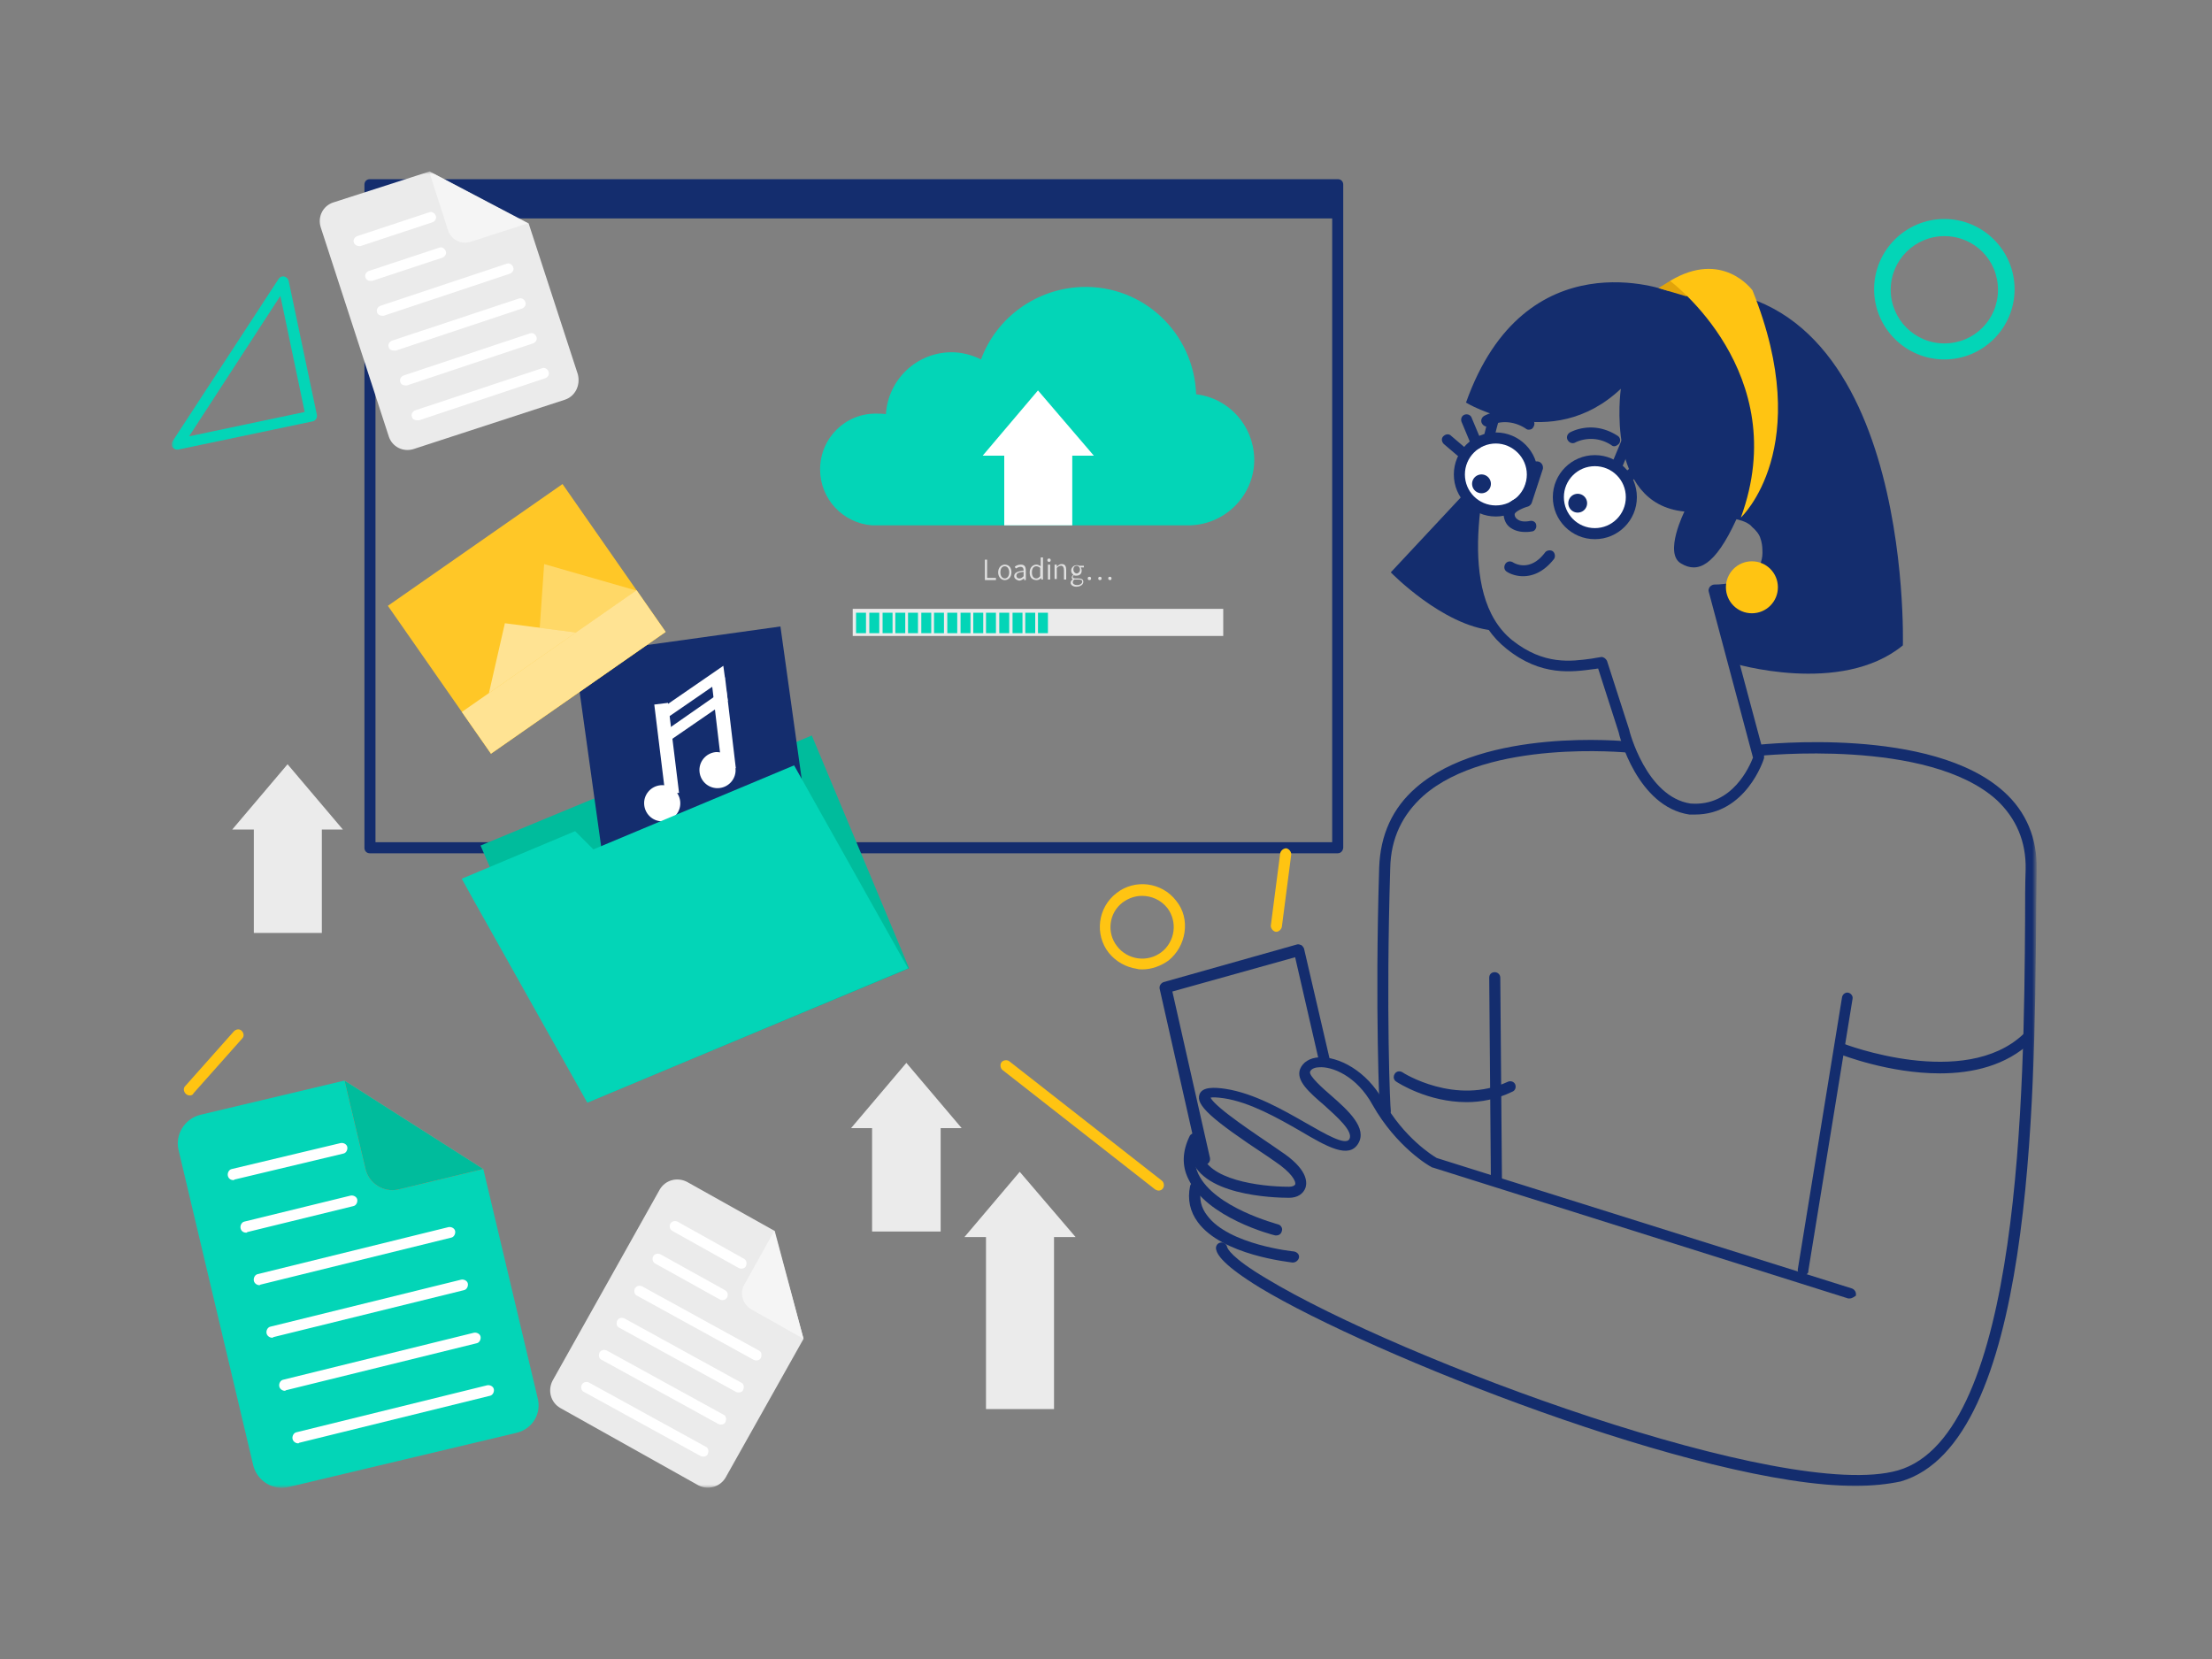 <svg viewBox="0 0 400 300" fill="none" xmlns="http://www.w3.org/2000/svg"><rect x="0" y="0" width="400" height="300" fill="#808080" stroke="none"/><mask id="a" style="mask-type:alpha" maskUnits="userSpaceOnUse" x="31" y="31" width="338" height="238"><path d="M368.1 31H31v238h337.1V31Z" fill="#fff"/></mask><g mask="url(#a)"><path fill-rule="evenodd" clip-rule="evenodd" d="m131.203 267.204 14.1-25.1-5.2-19.5-15.9-8.9c-1.8-.9-3.9-.3-4.9 1.4l-19.4 34.6c-.9 1.8-.3 3.9 1.4 4.9l25 14c1.7.9 3.9.3 4.9-1.4Z" fill="#EBEBEB"/><path fill-rule="evenodd" clip-rule="evenodd" d="M134.6 232.3c-.9 1.6-.3 3.6 1.3 4.5l9.4 5.3-5.3-19.5-5.4 9.7Z" fill="#F5F5F5"/><path fill-rule="evenodd" clip-rule="evenodd" d="M134.903 228.904c.2-.5.1-1-.4-1.3l-12-6.7c-.5-.2-1-.1-1.3.4-.2.5-.1 1 .4 1.3l12 6.7c.2.1.3.1.5.1.4 0 .7-.2.8-.5ZM131.503 234.604c.2-.5.1-1-.4-1.3l-11.7-6.5c-.5-.2-1-.1-1.3.4-.2.5-.1 1 .4 1.3l11.7 6.5c.2.1.3.1.5.1.3 0 .6-.2.8-.5ZM137.603 245.504c.2-.5.1-1.1-.4-1.3l-21.1-11.6c-.5-.2-1-.1-1.3.4-.2.5-.1 1.1.4 1.3l21.1 11.6c.2.1.3.1.5.1.4 0 .7-.2.8-.5ZM134.403 251.304c.2-.5.1-1.1-.4-1.3l-21.1-11.6c-.5-.2-1-.1-1.3.4-.2.5-.1 1.1.4 1.3l21.1 11.6c.2.1.3.1.5.1.4 0 .7-.2.8-.5ZM131.203 257.104c.2-.5.1-1.1-.4-1.3l-21.1-11.6c-.5-.2-1-.1-1.3.4-.2.5-.1 1.1.4 1.3l21.1 11.6c.2.1.3.1.5.1.4 0 .7-.2.8-.5ZM128.003 262.904c.2-.5.1-1.1-.4-1.3l-21.1-11.6c-.5-.2-1-.1-1.3.4-.2.5-.1 1.1.4 1.3l21.1 11.6c.2.1.3.1.5.1.4 0 .7-.2.8-.5Z" fill="#fff"/><path fill-rule="evenodd" clip-rule="evenodd" d="M364.3 52.3c0-7-5.7-12.7-12.7-12.7-7 0-12.7 5.7-12.7 12.7 0 7 5.7 12.7 12.7 12.7 7 0 12.7-5.7 12.7-12.7Zm-22.4.1c0 5.3 4.3 9.7 9.7 9.7 5.4 0 9.7-4.3 9.7-9.7 0-5.4-4.3-9.7-9.7-9.7-5.3 0-9.7 4.3-9.7 9.7Z" fill="#03D5B7"/><path fill-rule="evenodd" clip-rule="evenodd" d="m34.995 197.695 8.8-9.9c.4-.4.3-1-.1-1.4-.4-.4-1-.3-1.4.1l-8.8 9.9c-.4.4-.3 1 .1 1.4.2.2.5.3.7.3.3 0 .6-.1.7-.4Z" fill="#FFC412"/><path fill-rule="evenodd" clip-rule="evenodd" d="M52.2 50.804c-.1-.4-.4-.7-.8-.8-.4-.1-.8.1-1 .4l-19.2 29.4c-.2.3-.2.8 0 1.1.2.2.5.4.8.4h.2l24.3-5.1c.6-.1.9-.7.8-1.2l-5.1-24.2ZM34.2 78.9l20.9-4.4-4.4-21-16.5 25.4Z" fill="#03D5B7"/><path fill-rule="evenodd" clip-rule="evenodd" d="m184.4 211.9-10 11.8h3.9v31.1h12.3v-31.1h3.9l-10.1-11.8ZM45.9 168.7h12.3v-20.9H45.9v20.9Z" fill="#EBEBEB"/><path fill-rule="evenodd" clip-rule="evenodd" d="m62 150-10-11.8L42 150h20ZM163.9 192.2l-10 11.8h3.8v18.7h12.4V204h3.8l-10-11.8Z" fill="#EBEBEB"/><path fill-rule="evenodd" clip-rule="evenodd" d="M273.501 197.401c.5-.2.7-.8.5-1.3-.2-.5-.8-.7-1.3-.5-9.5 4.4-19-1.6-19.1-1.7-.5-.3-1.1-.2-1.4.3-.3.5-.2 1.1.3 1.4.3.2 5.7 3.7 12.7 3.7 2.6 0 5.4-.5 8.3-1.9ZM367.297 188.4c.4-.4.4-1 0-1.4-.4-.4-1-.4-1.4 0-10.7 10.1-32.4 1.8-32.6 1.7-.5-.2-1.1.1-1.3.6-.2.5.1 1.1.6 1.3.6.2 9 3.5 18.2 3.5 5.9 0 12-1.4 16.5-5.7ZM234.501 170.799l-24.1 6.8c-.5.2-.8.7-.7 1.2l7 31c.1.5.5.8 1 .8h.3c.6-.1.9-.7.8-1.2l-6.8-30.1 22.2-6.2 4.3 18.7c.1.5.7.8 1.2.7.5-.1.8-.7.7-1.2l-4.6-19.8c-.1-.2-.3-.5-.5-.6-.3-.1-.5-.2-.8-.1ZM268.798 76.996c-3.7 14.5-6.7 32.1 3.6 40.3 6.3 5.1 12 4.2 15.8 3.7.3 0 .5-.1.8-.1l3.7 11.5c.1.6 3.4 13.5 12.8 14.9h1c9.2 0 12.4-9.8 12.5-10.2v-.6l-7.8-29.1c1.9-.1 5.4-.7 7.6-2.9 1.4-1.4 2-3.2 1.9-5.3.1-.1.1-3.3-2-5.2.6-4 3.1-27.3-16.1-32.4-9.8-2.6-17.8-2.2-23.9 1.4-4.9 2.9-8.3 7.7-9.9 14Zm40.399 29.108c.2-.2.5-.4.8-.4 0 0 5 .1 7.4-2.4 1-1 1.4-2.3 1.3-3.9 0-.1 0-2.8-1.7-4-.3-.2-.5-.6-.4-1 .2-1 4.5-25.7-14.6-30.7-9.3-2.5-16.8-2.1-22.4 1.2-5.6 3.3-8 8.7-9 12.7-2.1 8.2-7.6 29.8 2.9 38.2 5.7 4.5 10.6 3.8 14.3 3.3.6-.1 1.1-.2 1.8-.3.4 0 .8.3 1 .7l4 12.4c0 .2 3.1 12.2 11.1 13.4 7.6.6 10.7-6.8 11.3-8.3l-8-30c-.1-.3 0-.6.2-.9Z" fill="#142D6E"/><path fill-rule="evenodd" clip-rule="evenodd" d="M251.5 103.5s9.3 9.6 18.4 10.5c0 0-6.2-11.7-2.8-27.2l-15.6 16.7ZM293.1 70.302s-3 20.8 11.5 22.2c0 0-3.8 7.6-.6 9.4 3 1.8 6.1.5 10-8 0 0 1.8.3 2.8 1.3 2.7 2.6 6.3 8.3-6.2 11.7l2.7 13s19.6 6 30.8-3.2c0 0 2-69.3-42.5-64.1 0 0-25.8-9.9-36.5 20.2 0 0 15.4 9.4 28-2.5Z" fill="#142D6E"/><path fill-rule="evenodd" clip-rule="evenodd" d="M316.8 101.5c-2.6 0-4.7 2.1-4.7 4.7s2.1 4.7 4.7 4.7 4.7-2.1 4.7-4.7-2.1-4.7-4.7-4.7Z" fill="#FFC412"/><path fill-rule="evenodd" clip-rule="evenodd" d="M270.5 79.2c-3.65 0-6.6 2.95-6.6 6.6 0 3.65 2.95 6.6 6.6 6.6 3.65 0 6.6-2.95 6.6-6.6 0-3.65-2.95-6.6-6.6-6.6Z" fill="#fff"/><path fill-rule="evenodd" clip-rule="evenodd" d="M278.1 85.8c0-4.2-3.4-7.6-7.6-7.6-4.2 0-7.6 3.4-7.6 7.6 0 4.2 3.4 7.6 7.6 7.6 4.1 0 7.5-3.5 7.6-7.6Zm-13.2 0c0 3.1 2.5 5.6 5.6 5.6 3.1 0 5.6-2.5 5.6-5.6 0-3.1-2.6-5.6-5.6-5.6-3.1 0-5.6 2.5-5.6 5.6Z" fill="#142D6E"/><path fill-rule="evenodd" clip-rule="evenodd" d="M267.542 85.834c-.918.199-1.5 1.103-1.301 2.021a1.698 1.698 0 0 0 2.021 1.302 1.7 1.7 0 1 0-.72-3.323ZM265.195 82.496c.4-.4.3-1-.1-1.4l-2.7-2.3c-.4-.4-1-.3-1.4.1-.4.4-.3 1 .1 1.4l2.7 2.3c.2.1.5.2.7.2.2 0 .5-.1.7-.3ZM267.403 81.104c.5-.2.7-.8.5-1.3l-1.8-4.3c-.2-.5-.8-.7-1.3-.5-.5.2-.7.8-.5 1.3l1.8 4.3c.1.4.5.6.9.6.1 0 .2 0 .4-.1Z" fill="#142D6E"/><path fill-rule="evenodd" clip-rule="evenodd" d="M288.4 83.3c-3.65 0-6.6 2.95-6.6 6.6 0 3.65 2.95 6.6 6.6 6.6 3.65 0 6.6-2.95 6.6-6.6 0-3.65-2.95-6.6-6.6-6.6Z" fill="#fff"/><path fill-rule="evenodd" clip-rule="evenodd" d="M296 89.9c0-4.2-3.4-7.6-7.6-7.6-4.2 0-7.6 3.4-7.6 7.6 0 4.2 3.4 7.6 7.6 7.6 4.2 0 7.6-3.4 7.6-7.6Zm-13.2 0c0 3.1 2.5 5.6 5.6 5.6 3.1 0 5.6-2.5 5.6-5.6 0-3.1-2.5-5.6-5.6-5.6-3.1 0-5.6 2.5-5.6 5.6Z" fill="#142D6E"/><path fill-rule="evenodd" clip-rule="evenodd" d="M284.94 89.333a1.7 1.7 0 1 0 2.021 1.302 1.698 1.698 0 0 0-2.021-1.302ZM295.295 86.796l2.7-2.3c.4-.4.5-1 .1-1.4-.4-.4-1-.5-1.4-.1l-2.7 2.3c-.4.4-.5 1-.1 1.4.2.2.5.3.8.3.3 0 .5-.1.6-.2ZM293.2 84.8l1.8-4.3c.3-.5 0-1.1-.5-1.3-.5-.3-1.1 0-1.3.5l-1.8 4.3c-.3.5 0 1.1.5 1.3.1.1.3.1.4.1.3 0 .7-.3.9-.6ZM276.998 84.098l-1.8 5.6c-1.1.4-3.5 1.4-3.3 3.4.1 1 .5 1.8 1.2 2.3.7.5 1.6.8 2.7.8.3 0 .7 0 1.2-.1.5 0 .9-.6.8-1.1 0-.5-.5-.9-1.1-.8-1 .2-1.8.1-2.3-.3-.3-.2-.5-.5-.5-.9s1.3-1.1 2.4-1.4c.3-.1.6-.4.7-.7l2-6.1c.1-.6-.2-1.1-.7-1.3-.6-.2-1.1.1-1.3.6ZM292.799 80.197c.3-.5.2-1.1-.3-1.4-4.5-2.9-8.4-.7-8.6-.6-.5.3-.7.9-.4 1.4.3.5.9.7 1.4.4 0 0 3.1-1.7 6.5.5.1.1.3.2.5.2.3 0 .6-.2.9-.5ZM277.299 77.197c.3-.5.2-1.1-.3-1.4-4.5-2.9-8.4-.7-8.6-.6-.5.3-.7.9-.4 1.4.3.5.9.7 1.4.4.1-.1 3.1-1.7 6.5.5.1.1.3.2.5.2.4 0 .7-.1.9-.5ZM281.001 101.096c.3-.4.2-1.1-.2-1.4-.4-.3-1.1-.2-1.4.2-2.7 3.6-5.5 2-5.8 1.8-.5-.3-1.1-.2-1.4.3-.3.5-.2 1.1.3 1.4.6.4 1.7.8 2.9.8 1.7 0 3.7-.7 5.6-3.1Z" fill="#142D6E"/><path fill-rule="evenodd" clip-rule="evenodd" d="m305 53.6.8-1.9-3.8-.9-2.1 1.3 5.1 1.5Z" fill="#E2A40A"/><path fill-rule="evenodd" clip-rule="evenodd" d="M314.8 93.596s13.6-12.6 2.1-41.1c-.1-.1-5.4-7.4-14.9-1.7 0 0 22.4 16.6 12.8 42.8Z" fill="#FFC412"/><path fill-rule="evenodd" clip-rule="evenodd" d="M294.598 134.096c-1-.1-26.1-2.5-38.5 8.3-4.3 3.7-6.5 8.6-6.7 14.5-.8 26.1.1 43.8.1 44 0 .5.5.9 1 .9.6 0 1.1-.5 1-1-.1-.2-.9-17.8-.1-43.8.1-5.4 2.2-9.7 6-13.1 11.7-10.3 36.8-7.8 37-7.8.6.1 1-.4 1.1-.9 0-.6-.4-1-.9-1.1Z" fill="#142D6E"/><path fill-rule="evenodd" clip-rule="evenodd" d="M227.901 232.896c19.9 12 79.6 35.8 107.6 35.8 3.1 0 5.8-.3 8.2-.8 23.8-6.9 24.2-68.4 24.5-101.5 0-3.5.1-6.6.1-9.2.1-5.6-1.9-10.4-5.9-14-13.1-11.9-43.4-8.6-44.7-8.5-.6.1-1 .5-.9 1.1.1.6.5 1 1.1.9.4 0 30.8-3.3 43.2 8 3.5 3.3 5.3 7.5 5.2 12.5-.1 2.7-.1 5.8-.1 9.2-.2 30.2-.7 93.1-23 99.5-20.3 5.8-89.9-20-114.2-34.7-6.4-3.8-7-5.4-7.1-5.7-.1-.6-.7-.9-1.2-.8-.6.1-.9.7-.8 1.2.2 1 1.3 2.9 8 7Z" fill="#142D6E"/><path fill-rule="evenodd" clip-rule="evenodd" d="M215.201 214.505c-.5 2.4 0 4.6 1.4 6.5 4.4 6 16.6 7.2 17.1 7.3h.1c.5 0 1-.4 1.1-.9.1-.6-.4-1-.9-1.1-.1 0-11.8-1.2-15.7-6.5-1.1-1.4-1.5-3-1.1-4.9.1-.6-.3-1.1-.8-1.2-.6-.1-1.1.3-1.2.8Z" fill="#142D6E"/><path fill-rule="evenodd" clip-rule="evenodd" d="M231.799 222.603c.2-.5-.2-1.1-.7-1.2-.2-.1-11.5-3-14.4-9.1-.9-1.9-.8-3.8.2-6 .2-.5 0-1.1-.5-1.3-.5-.2-1.1 0-1.3.5-1.3 2.7-1.4 5.3-.2 7.7 3.3 7 15.2 10.1 15.7 10.2h.2c.5 0 .9-.3 1-.8Z" fill="#142D6E"/><path fill-rule="evenodd" clip-rule="evenodd" d="M250.104 199c-3-5.4-8.1-8-11.6-7.8-1.7.1-2.9.9-3.4 2.1-.8 2.1 1.6 4.2 4.4 6.6 2.2 2 5.3 4.7 4.5 6.1-.7 1.2-4.3-.9-7.8-2.9-4.2-2.4-9.4-5.4-14.6-6.2-2-.3-4.2-.4-4.7 1-.7 1.9 2 4.4 12.3 11.2l1.3.9c3 2 3.9 3.6 3.7 4.2-.1.2-.5.4-1.1.4-5.4 0-14.9-1.3-15.8-6.2-.1-.5-.7-.9-1.2-.8-.5.1-.9.7-.8 1.2 1.3 7.4 15.1 7.8 17.8 7.8 1.5 0 2.6-.7 3-1.9.3-1.1.2-3.4-4.5-6.5l-1.3-.9c-2.9-2-10.4-6.9-11.4-8.8.3-.1 1-.1 2.4.1 4.7.7 9.8 3.6 13.8 5.9 4.9 2.9 8.8 5.1 10.5 2.3 1.7-2.8-1.8-6-4.9-8.7-1.4-1.2-4.1-3.6-3.8-4.3.2-.6 1.1-.8 1.6-.8 2.3-.2 6.8 1.5 9.7 6.8 4.3 7.6 10.3 11.1 10.6 11.2.1.1.1.1.2.1l75.2 23.7h.3c.4 0 .8-.3 1.1-.5.1-.6-.2-1.1-.7-1.3l-75.1-23.6c-.7-.4-6-3.7-9.7-10.4Z" fill="#142D6E"/><path fill-rule="evenodd" clip-rule="evenodd" d="m271.6 213.3-.3-36.5c0-.6-.5-1-1-1-.6 0-1 .4-1 1l.3 36.5c0 .6.5 1 1 1 .6 0 1-.5 1-1ZM327.004 229.805l8-49.2c.1-.5-.3-1-.8-1.1-.5-.1-1 .3-1.1.8l-8 49.2c-.1.5.3 1 .8 1.1h.2c.5 0 1-.4.9-.8ZM67.3 39.5h174.8v-5.8H67.3v5.8Z" fill="#142D6E"/><path fill-rule="evenodd" clip-rule="evenodd" d="M70.4 35.2c-.7 0-1.4.6-1.4 1.4 0 .8.6 1.4 1.4 1.4.8 0 1.5-.6 1.5-1.4 0-.8-.7-1.4-1.5-1.4Z" fill="#C7C7C7"/><path fill-rule="evenodd" clip-rule="evenodd" d="M76.2 35.1c-.8 0-1.4.6-1.4 1.4 0 .8.6 1.5 1.4 1.5.8 0 1.5-.6 1.5-1.4 0-.8-.6-1.4-1.5-1.5Z" fill="#fff"/><path fill-rule="evenodd" clip-rule="evenodd" d="M82.1 35.1c-.8 0-1.5.6-1.5 1.4 0 .8.6 1.5 1.4 1.5.8 0 1.5-.6 1.5-1.4 0-.8-.6-1.4-1.4-1.5ZM177.4 64.997c-1.6-.8-3.5-1.3-5.3-1.3-6.3 0-11.5 4.9-11.9 11.2-.5-.1-1.1-.1-1.7-.1-5.6-.1-10.2 4.4-10.2 10.1 0 5.3 4.1 9.7 9.4 10.1h57.5c6.6-.2 11.8-5.7 11.6-12.2-.2-5.9-4.6-10.8-10.5-11.5-.4-11.1-9.6-19.8-20.7-19.4-8.2.3-15.4 5.5-18.2 13.1Z" fill="#03D5B7"/><path fill-rule="evenodd" clip-rule="evenodd" d="m187.7 70.6-10 11.8h3.9V95h12.3V82.4h3.9l-10.1-11.8Z" fill="#fff"/><path fill-rule="evenodd" clip-rule="evenodd" d="M154.2 115h67v-4.9h-67v4.9Z" fill="#EBEBEB"/><path fill-rule="evenodd" clip-rule="evenodd" d="M154.8 114.5h1.8v-3.7h-1.8v3.7ZM157.2 114.5h1.8v-3.7h-1.8v3.7ZM159.6 114.5h1.8v-3.7h-1.8v3.7ZM161.9 114.5h1.8v-3.7h-1.8v3.7ZM164.2 114.5h1.8v-3.7h-1.8v3.7ZM166.6 114.5h1.8v-3.7h-1.8v3.7ZM168.9 114.5h1.8v-3.7h-1.8v3.7ZM171.3 114.5h1.8v-3.7h-1.8v3.7ZM173.7 114.5h1.8v-3.7h-1.8v3.7ZM176 114.5h1.8v-3.7H176v3.7ZM178.3 114.5h1.8v-3.7h-1.8v3.7ZM180.7 114.5h1.8v-3.7h-1.8v3.7ZM183.1 114.5h1.8v-3.7h-1.8v3.7ZM185.4 114.5h1.8v-3.7h-1.8v3.7ZM187.7 114.5h1.8v-3.7h-1.8v3.7Z" fill="#03D5B7"/><path fill-rule="evenodd" clip-rule="evenodd" d="M178.1 104.9h2v-.4h-1.6v-3.3h-.4v3.7ZM181.7 104.9c.6 0 1.2-.5 1.2-1.4 0-.9-.5-1.4-1.2-1.4-.6 0-1.2.5-1.2 1.4 0 .9.6 1.4 1.2 1.4Zm0-2.5c-.5 0-.8.4-.8 1.1 0 .6.3 1.1.8 1.1s.8-.5.8-1.1c0-.6-.3-1.1-.8-1.1ZM183.699 102.8c.2-.1.5-.3.8-.3.5 0 .6.3.6.7-1.2.1-1.7.4-1.7 1 0 .4.4.7.9.8.3 0 .6-.2.9-.4v.3h.3v-1.7c0-.7-.2-1.1-.9-1.1-.5 0-.9.2-1.1.4l.2.3Zm1.4.6c-1 .1-1.3.3-1.3.7 0 .3.2.5.5.5s.5-.1.8-.4v-.8ZM188.6 104.8v-4h-.4v1.6c-.3-.2-.5-.3-.8-.3-.6 0-1.2.5-1.2 1.4 0 .9.4 1.4 1.3 1.4.3 0 .6-.2.8-.4v.3h.3Zm-.5-2.1c-.2-.2-.5-.3-.7-.3-.5 0-.8.4-.8 1.1 0 .7.3 1.1.8 1.1.3 0 .5-.2.7-.4v-1.5ZM189.699 101.6c.2 0 .3-.1.3-.3 0-.2-.1-.3-.3-.3-.2 0-.3.1-.3.3 0 .2.1.3.3.3ZM189.5 104.8h.4v-2.7h-.4v2.7ZM191.9 102.3c-.3 0-.5.1-.8.4v2h-.4v-2.6h.4v.4c.3-.3.5-.5.9-.5.6 0 .8.4.8 1.1v1.7h-.4v-1.7c0-.5-.2-.8-.5-.8ZM194.7 102.2c-.5 0-1 .4-1 1 0 .3.2.6.4.7-.1.1-.3.3-.3.5s.1.3.2.4c-.3.1-.4.4-.4.6 0 .4.5.7 1 .7.8 0 1.3-.4 1.3-.9 0-.4-.3-.6-.9-.6h-.5c-.4 0-.5-.1-.5-.3 0-.1.1-.2.2-.3.1.1.3.1.4.1.6 0 1-.3 1-.9 0-.3-.1-.5-.2-.6h.6v-.3h-.9c-.1-.1-.2-.1-.4-.1Zm.4 2.6h-.8c-.2.1-.3.3-.3.5 0 .3.3.5.8.5s.9-.3.9-.6-.2-.4-.6-.4Zm-.4-2.5c-.3 0-.6.2-.6.7 0 .4.3.7.6.7s.6-.3.6-.7c0-.4-.3-.7-.6-.7ZM197 104.9c.2 0 .3-.1.3-.3 0-.2-.1-.3-.3-.3-.2 0-.3.1-.3.3 0 .2.1.3.3.3ZM198.9 104.9c.2 0 .3-.1.3-.3 0-.2-.1-.3-.3-.3-.2 0-.3.1-.3.3 0 .2.1.3.3.3ZM200.7 104.9c.2 0 .3-.1.3-.3 0-.2-.1-.3-.3-.3-.2 0-.3.1-.3.3 0 .2.2.3.3.3Z" fill="#E0E0E0"/><path fill-rule="evenodd" clip-rule="evenodd" d="M242.9 153.2V33.4c0-.6-.4-1-1-1h-175c-.6 0-1 .4-1 1v119.9c0 .6.4 1 1 1h175c.6 0 1-.5 1-1.1Zm-2-.9V34.4h-173v117.9h173Z" fill="#142D6E"/><path fill-rule="evenodd" clip-rule="evenodd" d="m107.399 144.4-20.5 8.5 1.9 4.4 17.6 42 58-24.2-17.6-42.1-36.4 15.2-3-3.8Z" fill="#00BC9C"/><path fill-rule="evenodd" clip-rule="evenodd" d="m109.077 155.714 37.24-5.189-5.189-37.24-37.24 5.189 5.189 37.24Z" fill="#142D6E"/><path fill-rule="evenodd" clip-rule="evenodd" d="M119.399 142c-1.8.2-3.1 1.8-2.9 3.6.2 1.8 1.8 3.1 3.6 2.9 1.8-.2 3.1-1.8 2.9-3.6-.2-1.8-1.8-3.1-3.6-2.9Z" fill="#fff"/><path fill-rule="evenodd" clip-rule="evenodd" d="m120.313 143.682 2.481-.305-1.997-16.278-2.482.305 1.998 16.278ZM129.399 136.005c-1.8.2-3.1 1.8-2.9 3.6.2 1.8 1.8 3.1 3.6 2.9 1.8-.2 3.1-1.8 2.9-3.6-.2-1.7-1.8-3-3.6-2.9Z" fill="#fff"/><path fill-rule="evenodd" clip-rule="evenodd" d="m130.574 139.19 2.483-.294-1.942-16.386-2.483.295 1.942 16.385Z" fill="#fff"/><path fill-rule="evenodd" clip-rule="evenodd" d="m130.8 120.4-12.2 8.4.3 2.2 12.2-8.4-.3-2.2ZM131.3 124.5l-12.2 8.5.3 2.1 12.2-8.4-.3-2.2Z" fill="#fff"/><path fill-rule="evenodd" clip-rule="evenodd" d="m104 150.3-20.5 8.6 2.1 3.8 20.6 36.7 58-24.3-20.6-36.7-36.3 15.2-3.3-3.3Z" fill="#03D5B7"/><path fill-rule="evenodd" clip-rule="evenodd" d="m88.784 136.292 31.583-22.018-18.645-26.743L70.14 109.55l18.644 26.742Z" fill="#FFC727"/><path fill-rule="evenodd" clip-rule="evenodd" d="M115.1 106.8 98.4 102l-1.2 17.3 17.9-12.5Z" fill="#FFC727"/><path fill-rule="evenodd" clip-rule="evenodd" d="M115.1 106.8 98.4 102l-1.2 17.3 17.9-12.5Z" fill="#fff" opacity=".3"/><path fill-rule="evenodd" clip-rule="evenodd" d="m104.299 114.4-13-1.7-2.9 12.7 15.9-11Z" fill="#FFC727"/><path fill-rule="evenodd" clip-rule="evenodd" d="m104.299 114.4-13-1.7-2.9 12.7 15.9-11Z" fill="#fff" opacity=".5"/><path fill-rule="evenodd" clip-rule="evenodd" d="m88.785 136.287 31.582-22.019-5.261-7.547-31.583 22.019 5.262 7.547Z" fill="#FFC727"/><path fill-rule="evenodd" clip-rule="evenodd" d="m88.785 136.287 31.582-22.019-5.261-7.547-31.583 22.019 5.262 7.547Z" fill="#fff" opacity=".5"/><path fill-rule="evenodd" clip-rule="evenodd" d="m97.198 252.7-9.8-41.3-25.1-16-26.1 6.2c-2.8.7-4.6 3.6-3.9 6.4l13.5 57c.7 2.8 3.6 4.6 6.4 3.9l41.2-9.8c2.9-.7 4.6-3.5 3.8-6.4Z" fill="#03D5B7"/><path fill-rule="evenodd" clip-rule="evenodd" d="M66.1 211.4c.6 2.6 3.3 4.3 5.9 3.7l15.4-3.7-25.1-16 3.8 16Z" fill="#FF725E"/><path fill-rule="evenodd" clip-rule="evenodd" d="M66.1 211.4c.6 2.6 3.3 4.3 5.9 3.7l15.4-3.7-25.1-16 3.8 16Z" fill="#00BC9C"/><path fill-rule="evenodd" clip-rule="evenodd" d="m42.4 213.301 19.7-4.7c.5-.1.8-.7.7-1.2-.1-.5-.7-.8-1.2-.7l-19.7 4.7c-.5.1-.8.7-.7 1.2.1.5.5.8 1 .8.1 0 .1 0 .2-.1ZM44.7 222.801l19.2-4.7c.5-.1.8-.7.7-1.2-.1-.5-.7-.8-1.2-.7l-19.2 4.7c-.5.1-.8.7-.7 1.2.1.5.5.8 1 .8.1 0 .2 0 .2-.1ZM47.101 232.301l34.5-8.5c.5-.1.8-.7.7-1.2-.1-.5-.7-.8-1.2-.7l-34.5 8.5c-.5.1-.8.7-.7 1.2.1.5.6.8 1 .8 0 0 .1 0 .2-.1ZM49.4 241.801l34.5-8.5c.5-.1.8-.7.7-1.2-.1-.5-.7-.8-1.2-.7l-34.5 8.5c-.5.1-.8.7-.7 1.2.1.5.6.8 1 .8.1 0 .2 0 .2-.1ZM51.7 251.401l34.5-8.5c.5-.1.8-.7.7-1.2-.1-.5-.7-.8-1.2-.7l-34.5 8.5c-.5.1-.8.7-.7 1.2.1.5.6.8 1 .8.1 0 .2-.1.2-.1ZM54.101 260.901l34.5-8.5c.5-.1.8-.7.7-1.2-.1-.5-.7-.8-1.2-.7l-34.5 8.5c-.5.1-.8.7-.7 1.2.1.5.6.8 1 .8.1 0 .1 0 .2-.1Z" fill="#fff"/><path fill-rule="evenodd" clip-rule="evenodd" d="m104.496 67.7-8.9-27.3-17.9-9.4-17.4 5.6c-1.9.6-2.9 2.6-2.3 4.5l12.3 37.8c.6 1.9 2.6 2.9 4.5 2.3l27.3-8.9c1.9-.6 2.9-2.6 2.4-4.6Z" fill="#EBEBEB"/><path fill-rule="evenodd" clip-rule="evenodd" d="M81 41.6c.6 1.8 2.4 2.7 4.2 2.1l10.2-3.3L77.6 31 81 41.6Z" fill="#F5F5F5"/><path fill-rule="evenodd" clip-rule="evenodd" d="m65.197 44.497 13-4.3c.5-.2.8-.7.6-1.2-.2-.5-.7-.8-1.2-.6l-13 4.3c-.5.2-.8.7-.6 1.2.1.3.5.6.9.6h.3ZM67.297 50.797l12.7-4.2c.5-.2.8-.7.6-1.2-.2-.5-.7-.8-1.2-.6l-12.7 4.2c-.5.2-.8.7-.6 1.2.1.4.5.6.9.6h.3ZM69.397 57.097l22.8-7.6c.5-.2.8-.7.6-1.2-.2-.5-.7-.8-1.2-.6l-22.8 7.6c-.5.2-.8.7-.6 1.2.1.4.5.6.9.6h.3ZM71.597 63.397l22.8-7.6c.5-.2.8-.7.6-1.2-.2-.5-.7-.8-1.2-.6l-22.9 7.6c-.5.2-.8.7-.6 1.2.1.4.5.6.9.6h.4ZM73.597 69.697l22.8-7.6c.5-.2.8-.7.6-1.2-.2-.5-.7-.8-1.2-.6l-22.8 7.6c-.5.2-.8.7-.6 1.2.1.4.5.6.9.6h.3ZM75.797 75.997l22.8-7.6c.5-.2.8-.7.6-1.2-.2-.5-.7-.8-1.2-.6l-22.9 7.6c-.5.2-.8.7-.6 1.2.1.4.5.6.9.6h.4Z" fill="#fff"/><path fill-rule="evenodd" clip-rule="evenodd" d="m231.8 167.6 1.7-13.1c0-.5-.4-1-.9-1.1-.5 0-1 .4-1.1.9l-1.7 13.1c0 .5.4 1 .9 1.1h.1c.4 0 .9-.4 1-.9ZM211.298 173.698c1.6-1.3 2.6-3.1 2.9-5.1.3-2.1-.2-4.1-1.5-5.7-2.6-3.4-7.5-4-10.8-1.4-3.4 2.6-4 7.5-1.4 10.8 1.3 1.6 3.1 2.6 5.1 2.9.3.1.7.1 1 .1 1.6 0 3.3-.6 4.7-1.6Zm-8.3-10.498c-2.5 1.9-2.9 5.5-1 7.9.9 1.2 2.3 2 3.8 2.2 1.5.2 3-.2 4.2-1.1 1.2-.9 2-2.3 2.2-3.8.2-1.5-.2-3-1.1-4.2-1.2-1.5-2.9-2.2-4.6-2.2-1.2 0-2.4.4-3.5 1.2ZM210.295 214.896c.3-.4.2-1.1-.2-1.4l-27.6-21.6c-.4-.3-1.1-.2-1.4.2-.3.4-.2 1.1.2 1.4l27.6 21.6c.2.1.4.2.6.2.3 0 .6-.1.8-.4Z" fill="#FFC412"/></g></svg>
